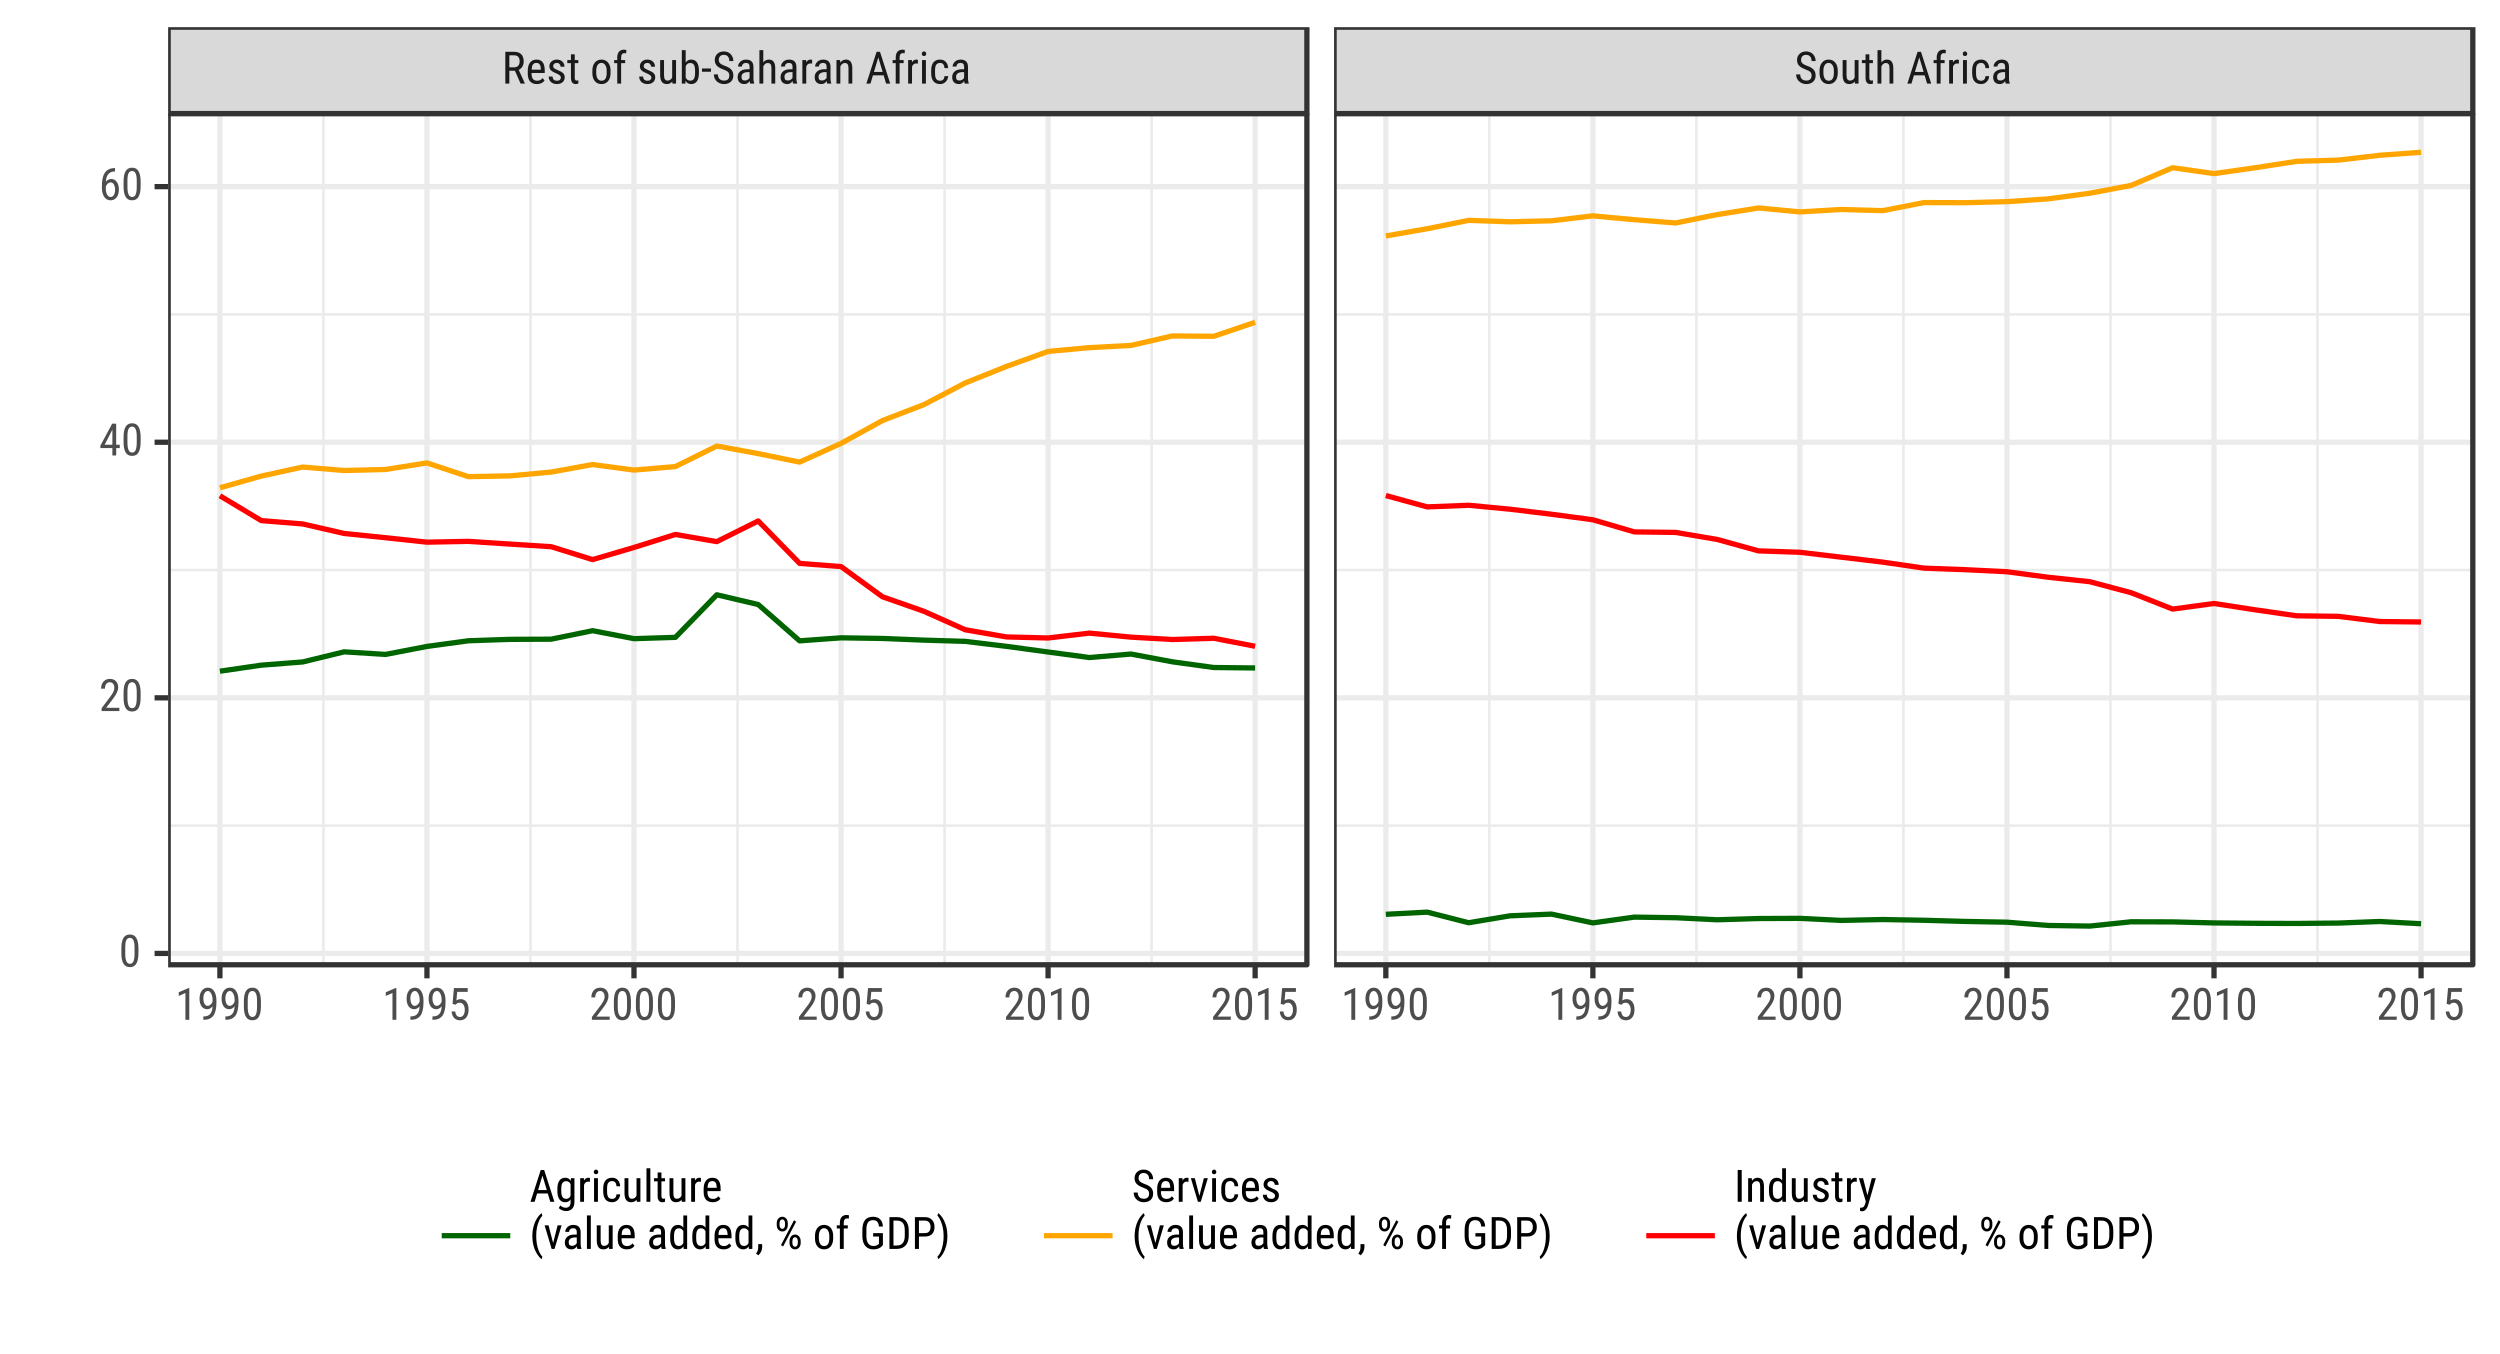 <?xml version="1.0" encoding="UTF-8"?>
<svg xmlns="http://www.w3.org/2000/svg" xmlns:xlink="http://www.w3.org/1999/xlink" width="504pt" height="273pt" viewBox="0 0 504 273" version="1.1">
<defs>
<g>
<symbol overflow="visible" id="glyph0-0">
<path style="stroke:none;" d="M 3.078 0 L 0.453 0 L 0.453 -6.406 L 3.078 -6.406 Z M 2.875 -0.375 L 2.875 -6.016 L 1.859 -3.203 Z M 0.656 -5.984 L 0.656 -0.406 L 1.641 -3.203 Z M 0.797 -0.234 L 2.703 -0.234 L 1.75 -2.891 Z M 1.75 -3.5 L 2.703 -6.156 L 0.797 -6.156 Z M 1.75 -3.5 "/>
</symbol>
<symbol overflow="visible" id="glyph0-1">
<path style="stroke:none;" d="M 2.625 -2.594 L 1.5 -2.594 L 1.5 0 L 0.688 0 L 0.688 -6.406 L 2.484 -6.406 C 3.109 -6.406 3.582 -6.238 3.906 -5.906 C 4.227 -5.582 4.391 -5.102 4.391 -4.469 C 4.391 -4.07 4.301 -3.727 4.125 -3.438 C 3.957 -3.145 3.711 -2.922 3.391 -2.766 L 4.625 -0.047 L 4.625 0 L 3.766 0 Z M 1.5 -3.281 L 2.469 -3.281 C 2.812 -3.281 3.082 -3.383 3.281 -3.594 C 3.477 -3.812 3.578 -4.102 3.578 -4.469 C 3.578 -5.289 3.207 -5.703 2.469 -5.703 L 1.5 -5.703 Z M 1.5 -3.281 "/>
</symbol>
<symbol overflow="visible" id="glyph0-2">
<path style="stroke:none;" d="M 2.281 0.094 C 1.688 0.094 1.227 -0.082 0.906 -0.438 C 0.594 -0.789 0.438 -1.312 0.438 -2 L 0.438 -2.578 C 0.438 -3.285 0.586 -3.836 0.891 -4.234 C 1.203 -4.641 1.633 -4.844 2.188 -4.844 C 2.75 -4.844 3.164 -4.664 3.438 -4.312 C 3.719 -3.957 3.859 -3.406 3.859 -2.656 L 3.859 -2.141 L 1.203 -2.141 L 1.203 -2.031 C 1.203 -1.52 1.297 -1.148 1.484 -0.922 C 1.68 -0.691 1.961 -0.578 2.328 -0.578 C 2.555 -0.578 2.754 -0.617 2.922 -0.703 C 3.098 -0.785 3.266 -0.922 3.422 -1.109 L 3.828 -0.625 C 3.484 -0.145 2.969 0.094 2.281 0.094 Z M 2.188 -4.172 C 1.863 -4.172 1.625 -4.062 1.469 -3.844 C 1.32 -3.625 1.238 -3.281 1.219 -2.812 L 3.078 -2.812 L 3.078 -2.922 C 3.055 -3.367 2.973 -3.688 2.828 -3.875 C 2.691 -4.07 2.477 -4.172 2.188 -4.172 Z M 2.188 -4.172 "/>
</symbol>
<symbol overflow="visible" id="glyph0-3">
<path style="stroke:none;" d="M 2.891 -1.219 C 2.891 -1.383 2.828 -1.523 2.703 -1.641 C 2.578 -1.766 2.332 -1.906 1.969 -2.062 C 1.551 -2.238 1.254 -2.391 1.078 -2.516 C 0.91 -2.641 0.785 -2.781 0.703 -2.938 C 0.617 -3.094 0.578 -3.281 0.578 -3.5 C 0.578 -3.883 0.719 -4.203 1 -4.453 C 1.281 -4.711 1.641 -4.844 2.078 -4.844 C 2.547 -4.844 2.922 -4.707 3.203 -4.438 C 3.484 -4.164 3.625 -3.82 3.625 -3.406 L 2.844 -3.406 C 2.844 -3.613 2.77 -3.789 2.625 -3.938 C 2.488 -4.094 2.305 -4.172 2.078 -4.172 C 1.848 -4.172 1.664 -4.109 1.531 -3.984 C 1.406 -3.867 1.344 -3.711 1.344 -3.516 C 1.344 -3.359 1.391 -3.234 1.484 -3.141 C 1.586 -3.047 1.82 -2.914 2.188 -2.75 C 2.758 -2.531 3.148 -2.312 3.359 -2.094 C 3.566 -1.875 3.672 -1.602 3.672 -1.281 C 3.672 -0.863 3.523 -0.531 3.234 -0.281 C 2.953 -0.031 2.57 0.094 2.094 0.094 C 1.602 0.094 1.203 -0.047 0.891 -0.328 C 0.586 -0.617 0.438 -0.984 0.438 -1.422 L 1.219 -1.422 C 1.227 -1.16 1.305 -0.953 1.453 -0.797 C 1.609 -0.648 1.82 -0.578 2.094 -0.578 C 2.352 -0.578 2.551 -0.633 2.688 -0.75 C 2.82 -0.863 2.891 -1.02 2.891 -1.219 Z M 2.891 -1.219 "/>
</symbol>
<symbol overflow="visible" id="glyph0-4">
<path style="stroke:none;" d="M 1.594 -5.906 L 1.594 -4.75 L 2.312 -4.75 L 2.312 -4.125 L 1.594 -4.125 L 1.594 -1.172 C 1.594 -0.984 1.625 -0.844 1.688 -0.75 C 1.75 -0.656 1.859 -0.609 2.016 -0.609 C 2.109 -0.609 2.211 -0.625 2.328 -0.656 L 2.312 0 C 2.133 0.062 1.953 0.094 1.766 0.094 C 1.461 0.094 1.227 -0.016 1.062 -0.234 C 0.906 -0.461 0.828 -0.773 0.828 -1.172 L 0.828 -4.125 L 0.094 -4.125 L 0.094 -4.75 L 0.828 -4.75 L 0.828 -5.906 Z M 1.594 -5.906 "/>
</symbol>
<symbol overflow="visible" id="glyph0-5">
<path style="stroke:none;" d=""/>
</symbol>
<symbol overflow="visible" id="glyph0-6">
<path style="stroke:none;" d="M 0.422 -2.594 C 0.422 -3.289 0.586 -3.836 0.922 -4.234 C 1.254 -4.641 1.695 -4.844 2.25 -4.844 C 2.801 -4.844 3.242 -4.645 3.578 -4.25 C 3.91 -3.863 4.082 -3.332 4.094 -2.656 L 4.094 -2.156 C 4.094 -1.457 3.926 -0.906 3.594 -0.5 C 3.258 -0.102 2.816 0.094 2.266 0.094 C 1.711 0.094 1.27 -0.098 0.938 -0.484 C 0.602 -0.879 0.43 -1.41 0.422 -2.078 Z M 1.203 -2.156 C 1.203 -1.664 1.297 -1.281 1.484 -1 C 1.672 -0.719 1.93 -0.578 2.266 -0.578 C 2.941 -0.578 3.289 -1.07 3.312 -2.062 L 3.312 -2.594 C 3.312 -3.082 3.211 -3.469 3.016 -3.75 C 2.828 -4.031 2.57 -4.172 2.25 -4.172 C 1.926 -4.172 1.672 -4.031 1.484 -3.75 C 1.297 -3.469 1.203 -3.086 1.203 -2.609 Z M 1.203 -2.156 "/>
</symbol>
<symbol overflow="visible" id="glyph0-7">
<path style="stroke:none;" d="M 0.922 0 L 0.922 -4.125 L 0.297 -4.125 L 0.297 -4.75 L 0.922 -4.75 L 0.922 -5.297 C 0.93 -5.785 1.051 -6.164 1.281 -6.438 C 1.52 -6.707 1.859 -6.844 2.297 -6.844 C 2.441 -6.844 2.598 -6.816 2.766 -6.766 L 2.719 -6.109 C 2.602 -6.129 2.484 -6.141 2.359 -6.141 C 1.922 -6.141 1.703 -5.828 1.703 -5.203 L 1.703 -4.75 L 2.516 -4.75 L 2.516 -4.125 L 1.703 -4.125 L 1.703 0 Z M 0.922 0 "/>
</symbol>
<symbol overflow="visible" id="glyph0-8">
<path style="stroke:none;" d="M 3 -0.422 C 2.75 -0.078 2.375 0.094 1.875 0.094 C 1.445 0.094 1.125 -0.051 0.906 -0.344 C 0.688 -0.645 0.57 -1.082 0.562 -1.656 L 0.562 -4.75 L 1.344 -4.75 L 1.344 -1.719 C 1.344 -0.977 1.566 -0.609 2.016 -0.609 C 2.484 -0.609 2.805 -0.816 2.984 -1.234 L 2.984 -4.75 L 3.766 -4.75 L 3.766 0 L 3.031 0 Z M 3 -0.422 "/>
</symbol>
<symbol overflow="visible" id="glyph0-9">
<path style="stroke:none;" d="M 4.031 -2.156 C 4.031 -1.406 3.895 -0.844 3.625 -0.469 C 3.352 -0.094 2.969 0.094 2.469 0.094 C 1.957 0.094 1.578 -0.125 1.328 -0.562 L 1.297 0 L 0.578 0 L 0.578 -6.75 L 1.359 -6.75 L 1.359 -4.234 C 1.609 -4.641 1.973 -4.844 2.453 -4.844 C 2.973 -4.844 3.363 -4.656 3.625 -4.281 C 3.883 -3.914 4.02 -3.363 4.031 -2.625 Z M 3.25 -2.594 C 3.25 -3.156 3.172 -3.555 3.016 -3.797 C 2.859 -4.035 2.602 -4.156 2.25 -4.156 C 1.852 -4.156 1.555 -3.938 1.359 -3.5 L 1.359 -1.234 C 1.547 -0.805 1.848 -0.594 2.266 -0.594 C 2.617 -0.594 2.867 -0.719 3.016 -0.969 C 3.172 -1.219 3.25 -1.598 3.25 -2.109 Z M 3.25 -2.594 "/>
</symbol>
<symbol overflow="visible" id="glyph0-10">
<path style="stroke:none;" d="M 2.016 -2.391 L 0.203 -2.391 L 0.203 -3.047 L 2.016 -3.047 Z M 2.016 -2.391 "/>
</symbol>
<symbol overflow="visible" id="glyph0-11">
<path style="stroke:none;" d="M 3.484 -1.625 C 3.484 -1.938 3.395 -2.176 3.219 -2.344 C 3.051 -2.52 2.738 -2.688 2.281 -2.844 C 1.832 -3.008 1.488 -3.18 1.25 -3.359 C 1.008 -3.535 0.832 -3.734 0.719 -3.953 C 0.602 -4.18 0.547 -4.441 0.547 -4.734 C 0.547 -5.242 0.711 -5.66 1.047 -5.984 C 1.391 -6.316 1.832 -6.484 2.375 -6.484 C 2.75 -6.484 3.082 -6.398 3.375 -6.234 C 3.664 -6.066 3.891 -5.832 4.047 -5.531 C 4.211 -5.227 4.297 -4.898 4.297 -4.547 L 3.484 -4.547 C 3.484 -4.941 3.383 -5.25 3.188 -5.469 C 3 -5.688 2.727 -5.797 2.375 -5.797 C 2.051 -5.797 1.801 -5.703 1.625 -5.516 C 1.445 -5.336 1.359 -5.082 1.359 -4.75 C 1.359 -4.477 1.453 -4.254 1.641 -4.078 C 1.836 -3.898 2.141 -3.738 2.547 -3.594 C 3.172 -3.383 3.617 -3.125 3.891 -2.812 C 4.16 -2.508 4.297 -2.113 4.297 -1.625 C 4.297 -1.102 4.125 -0.688 3.781 -0.375 C 3.445 -0.062 2.992 0.094 2.422 0.094 C 2.047 0.094 1.703 0.008 1.391 -0.156 C 1.078 -0.32 0.828 -0.551 0.641 -0.844 C 0.461 -1.133 0.375 -1.473 0.375 -1.859 L 1.188 -1.859 C 1.188 -1.461 1.297 -1.156 1.516 -0.938 C 1.734 -0.719 2.035 -0.609 2.422 -0.609 C 2.773 -0.609 3.039 -0.695 3.219 -0.875 C 3.395 -1.051 3.484 -1.301 3.484 -1.625 Z M 3.484 -1.625 "/>
</symbol>
<symbol overflow="visible" id="glyph0-12">
<path style="stroke:none;" d="M 3.031 0 C 2.977 -0.102 2.941 -0.273 2.922 -0.516 C 2.648 -0.109 2.301 0.094 1.875 0.094 C 1.438 0.094 1.098 -0.023 0.859 -0.266 C 0.617 -0.516 0.5 -0.859 0.5 -1.297 C 0.5 -1.773 0.66 -2.156 0.984 -2.438 C 1.316 -2.727 1.77 -2.879 2.344 -2.891 L 2.906 -2.891 L 2.906 -3.391 C 2.906 -3.672 2.844 -3.867 2.719 -3.984 C 2.594 -4.109 2.406 -4.172 2.156 -4.172 C 1.914 -4.172 1.723 -4.098 1.578 -3.953 C 1.43 -3.816 1.359 -3.645 1.359 -3.438 L 0.578 -3.438 C 0.578 -3.676 0.648 -3.906 0.797 -4.125 C 0.941 -4.352 1.133 -4.531 1.375 -4.656 C 1.613 -4.781 1.883 -4.844 2.188 -4.844 C 2.676 -4.844 3.047 -4.723 3.297 -4.484 C 3.547 -4.242 3.676 -3.891 3.688 -3.422 L 3.688 -1.031 C 3.688 -0.656 3.738 -0.336 3.844 -0.078 L 3.844 0 Z M 1.984 -0.625 C 2.18 -0.625 2.363 -0.676 2.531 -0.781 C 2.707 -0.883 2.832 -1.016 2.906 -1.172 L 2.906 -2.312 L 2.469 -2.312 C 2.102 -2.301 1.812 -2.211 1.594 -2.047 C 1.383 -1.891 1.281 -1.672 1.281 -1.391 C 1.281 -1.117 1.332 -0.922 1.438 -0.797 C 1.551 -0.68 1.734 -0.625 1.984 -0.625 Z M 1.984 -0.625 "/>
</symbol>
<symbol overflow="visible" id="glyph0-13">
<path style="stroke:none;" d="M 1.359 -4.266 C 1.648 -4.648 2.023 -4.844 2.484 -4.844 C 3.328 -4.844 3.754 -4.281 3.766 -3.156 L 3.766 0 L 3 0 L 3 -3.125 C 3 -3.5 2.938 -3.766 2.812 -3.922 C 2.688 -4.078 2.5 -4.156 2.25 -4.156 C 2.051 -4.156 1.875 -4.086 1.719 -3.953 C 1.57 -3.828 1.453 -3.66 1.359 -3.453 L 1.359 0 L 0.578 0 L 0.578 -6.75 L 1.359 -6.75 Z M 1.359 -4.266 "/>
</symbol>
<symbol overflow="visible" id="glyph0-14">
<path style="stroke:none;" d="M 2.547 -4.031 C 2.43 -4.051 2.312 -4.062 2.188 -4.062 C 1.789 -4.062 1.516 -3.844 1.359 -3.406 L 1.359 0 L 0.578 0 L 0.578 -4.75 L 1.344 -4.75 L 1.344 -4.266 C 1.551 -4.648 1.848 -4.844 2.234 -4.844 C 2.359 -4.844 2.461 -4.82 2.547 -4.781 Z M 2.547 -4.031 "/>
</symbol>
<symbol overflow="visible" id="glyph0-15">
<path style="stroke:none;" d="M 1.312 -4.75 L 1.344 -4.234 C 1.633 -4.641 2.016 -4.844 2.484 -4.844 C 3.328 -4.844 3.754 -4.281 3.766 -3.156 L 3.766 0 L 3 0 L 3 -3.125 C 3 -3.5 2.938 -3.766 2.812 -3.922 C 2.688 -4.078 2.5 -4.156 2.25 -4.156 C 2.051 -4.156 1.875 -4.086 1.719 -3.953 C 1.57 -3.828 1.453 -3.66 1.359 -3.453 L 1.359 0 L 0.578 0 L 0.578 -4.75 Z M 1.312 -4.75 "/>
</symbol>
<symbol overflow="visible" id="glyph0-16">
<path style="stroke:none;" d="M 3.672 -1.672 L 1.516 -1.672 L 1.016 0 L 0.188 0 L 2.25 -6.406 L 2.938 -6.406 L 5 0 L 4.172 0 Z M 1.719 -2.359 L 3.469 -2.359 L 2.594 -5.281 Z M 1.719 -2.359 "/>
</symbol>
<symbol overflow="visible" id="glyph0-17">
<path style="stroke:none;" d="M 1.422 0 L 0.641 0 L 0.641 -4.75 L 1.422 -4.75 Z M 1.484 -6.016 C 1.484 -5.879 1.445 -5.77 1.375 -5.688 C 1.301 -5.602 1.188 -5.562 1.031 -5.562 C 0.883 -5.562 0.773 -5.602 0.703 -5.688 C 0.629 -5.77 0.594 -5.879 0.594 -6.016 C 0.594 -6.148 0.629 -6.258 0.703 -6.344 C 0.773 -6.438 0.883 -6.484 1.031 -6.484 C 1.176 -6.484 1.285 -6.438 1.359 -6.344 C 1.441 -6.25 1.484 -6.141 1.484 -6.016 Z M 1.484 -6.016 "/>
</symbol>
<symbol overflow="visible" id="glyph0-18">
<path style="stroke:none;" d="M 2.234 -0.578 C 2.492 -0.578 2.695 -0.656 2.844 -0.812 C 3 -0.977 3.086 -1.207 3.109 -1.5 L 3.844 -1.5 C 3.82 -1.039 3.656 -0.66 3.344 -0.359 C 3.039 -0.055 2.672 0.094 2.234 0.094 C 1.641 0.094 1.188 -0.094 0.875 -0.469 C 0.57 -0.844 0.422 -1.395 0.422 -2.125 L 0.422 -2.641 C 0.422 -3.359 0.57 -3.906 0.875 -4.281 C 1.188 -4.656 1.641 -4.844 2.234 -4.844 C 2.711 -4.844 3.094 -4.688 3.375 -4.375 C 3.664 -4.07 3.82 -3.656 3.844 -3.125 L 3.109 -3.125 C 3.086 -3.469 3 -3.727 2.844 -3.906 C 2.695 -4.082 2.492 -4.172 2.234 -4.172 C 1.879 -4.172 1.617 -4.055 1.453 -3.828 C 1.285 -3.609 1.203 -3.238 1.203 -2.719 L 1.203 -2.109 C 1.203 -1.547 1.285 -1.148 1.453 -0.922 C 1.617 -0.691 1.879 -0.578 2.234 -0.578 Z M 2.234 -0.578 "/>
</symbol>
<symbol overflow="visible" id="glyph0-19">
<path style="stroke:none;" d="M 2.828 0 L 2.047 0 L 2.047 -5.422 L 0.703 -4.812 L 0.703 -5.562 L 2.703 -6.422 L 2.828 -6.422 Z M 2.828 0 "/>
</symbol>
<symbol overflow="visible" id="glyph0-20">
<path style="stroke:none;" d="M 3.078 -2.734 C 2.766 -2.336 2.398 -2.141 1.984 -2.141 C 1.516 -2.141 1.141 -2.332 0.859 -2.719 C 0.586 -3.113 0.453 -3.629 0.453 -4.266 C 0.453 -4.941 0.602 -5.477 0.906 -5.875 C 1.207 -6.281 1.617 -6.484 2.141 -6.484 C 2.672 -6.484 3.086 -6.25 3.391 -5.781 C 3.703 -5.312 3.859 -4.664 3.859 -3.844 L 3.859 -3.609 C 3.859 -2.898 3.801 -2.32 3.688 -1.875 C 3.582 -1.438 3.426 -1.082 3.219 -0.812 C 3.008 -0.539 2.742 -0.336 2.422 -0.203 C 2.098 -0.066 1.695 0 1.219 0 L 1.219 -0.688 L 1.359 -0.688 C 1.91 -0.695 2.328 -0.863 2.609 -1.188 C 2.891 -1.508 3.047 -2.023 3.078 -2.734 Z M 2.109 -2.812 C 2.297 -2.812 2.477 -2.891 2.656 -3.047 C 2.844 -3.203 2.984 -3.41 3.078 -3.672 L 3.078 -4.016 C 3.078 -4.535 2.984 -4.961 2.797 -5.297 C 2.617 -5.641 2.398 -5.812 2.141 -5.812 C 1.859 -5.812 1.633 -5.672 1.469 -5.391 C 1.301 -5.117 1.219 -4.758 1.219 -4.312 C 1.219 -3.875 1.297 -3.516 1.453 -3.234 C 1.617 -2.953 1.836 -2.812 2.109 -2.812 Z M 2.109 -2.812 "/>
</symbol>
<symbol overflow="visible" id="glyph0-21">
<path style="stroke:none;" d="M 3.938 -2.734 C 3.938 -1.785 3.797 -1.078 3.516 -0.609 C 3.242 -0.141 2.812 0.094 2.219 0.094 C 1.645 0.094 1.219 -0.129 0.938 -0.578 C 0.656 -1.023 0.508 -1.703 0.5 -2.609 L 0.5 -3.703 C 0.5 -4.641 0.641 -5.336 0.922 -5.797 C 1.203 -6.254 1.633 -6.484 2.219 -6.484 C 2.789 -6.484 3.211 -6.266 3.484 -5.828 C 3.766 -5.391 3.914 -4.727 3.938 -3.844 Z M 3.156 -3.844 C 3.156 -4.52 3.078 -5.016 2.922 -5.328 C 2.773 -5.648 2.539 -5.812 2.219 -5.812 C 1.895 -5.812 1.656 -5.656 1.5 -5.344 C 1.352 -5.031 1.281 -4.555 1.281 -3.922 L 1.281 -2.609 C 1.281 -1.93 1.359 -1.422 1.516 -1.078 C 1.672 -0.742 1.906 -0.578 2.219 -0.578 C 2.539 -0.578 2.773 -0.734 2.922 -1.047 C 3.066 -1.367 3.145 -1.859 3.156 -2.516 Z M 3.156 -3.844 "/>
</symbol>
<symbol overflow="visible" id="glyph0-22">
<path style="stroke:none;" d="M 0.828 -3.203 L 1.109 -6.406 L 3.891 -6.406 L 3.891 -5.641 L 1.766 -5.641 L 1.609 -3.906 C 1.879 -4.082 2.164 -4.172 2.469 -4.172 C 2.969 -4.172 3.359 -3.977 3.641 -3.594 C 3.922 -3.207 4.062 -2.691 4.062 -2.047 C 4.062 -1.379 3.906 -0.852 3.594 -0.469 C 3.289 -0.094 2.867 0.094 2.328 0.094 C 1.848 0.094 1.457 -0.062 1.156 -0.375 C 0.852 -0.695 0.68 -1.133 0.641 -1.688 L 1.359 -1.688 C 1.41 -1.32 1.516 -1.047 1.672 -0.859 C 1.836 -0.672 2.055 -0.578 2.328 -0.578 C 2.629 -0.578 2.863 -0.707 3.031 -0.969 C 3.207 -1.227 3.297 -1.582 3.297 -2.031 C 3.297 -2.445 3.203 -2.785 3.016 -3.047 C 2.836 -3.316 2.594 -3.453 2.281 -3.453 C 2.02 -3.453 1.812 -3.383 1.656 -3.25 L 1.453 -3.047 Z M 0.828 -3.203 "/>
</symbol>
<symbol overflow="visible" id="glyph0-23">
<path style="stroke:none;" d="M 4.094 0 L 0.516 0 L 0.516 -0.578 L 2.344 -3 C 2.613 -3.375 2.801 -3.68 2.906 -3.922 C 3.02 -4.16 3.078 -4.41 3.078 -4.672 C 3.078 -5.016 2.992 -5.289 2.828 -5.5 C 2.672 -5.707 2.461 -5.812 2.203 -5.812 C 1.879 -5.812 1.629 -5.695 1.453 -5.469 C 1.273 -5.25 1.188 -4.93 1.188 -4.516 L 0.406 -4.516 C 0.406 -5.098 0.566 -5.57 0.891 -5.938 C 1.211 -6.301 1.648 -6.484 2.203 -6.484 C 2.711 -6.484 3.113 -6.328 3.406 -6.016 C 3.707 -5.703 3.859 -5.285 3.859 -4.766 C 3.859 -4.141 3.523 -3.395 2.859 -2.531 L 1.438 -0.656 L 4.094 -0.656 Z M 4.094 0 "/>
</symbol>
<symbol overflow="visible" id="glyph0-24">
<path style="stroke:none;" d="M 3.453 -2.156 L 4.172 -2.156 L 4.172 -1.484 L 3.453 -1.484 L 3.453 0 L 2.688 0 L 2.688 -1.484 L 0.266 -1.484 L 0.266 -1.969 L 2.641 -6.406 L 3.453 -6.406 Z M 1.125 -2.156 L 2.688 -2.156 L 2.688 -5.188 Z M 1.125 -2.156 "/>
</symbol>
<symbol overflow="visible" id="glyph0-25">
<path style="stroke:none;" d="M 3.219 -6.406 L 3.219 -5.719 L 3.094 -5.719 C 2.57 -5.707 2.164 -5.531 1.875 -5.188 C 1.582 -4.852 1.414 -4.344 1.375 -3.656 C 1.656 -4.02 2.02 -4.203 2.469 -4.203 C 2.938 -4.203 3.305 -4.004 3.578 -3.609 C 3.859 -3.223 4 -2.719 4 -2.094 C 4 -1.414 3.844 -0.879 3.531 -0.484 C 3.227 -0.098 2.82 0.094 2.312 0.094 C 1.789 0.094 1.367 -0.133 1.047 -0.594 C 0.734 -1.062 0.578 -1.676 0.578 -2.438 L 0.578 -2.75 C 0.578 -3.625 0.672 -4.32 0.859 -4.844 C 1.055 -5.363 1.336 -5.75 1.703 -6 C 2.078 -6.258 2.539 -6.395 3.094 -6.406 Z M 2.328 -3.516 C 2.117 -3.516 1.926 -3.43 1.75 -3.266 C 1.57 -3.109 1.441 -2.906 1.359 -2.656 L 1.359 -2.344 C 1.359 -1.82 1.445 -1.395 1.625 -1.062 C 1.812 -0.738 2.039 -0.578 2.312 -0.578 C 2.602 -0.578 2.828 -0.711 2.984 -0.984 C 3.148 -1.254 3.234 -1.609 3.234 -2.047 C 3.234 -2.484 3.148 -2.836 2.984 -3.109 C 2.828 -3.379 2.609 -3.516 2.328 -3.516 Z M 2.328 -3.516 "/>
</symbol>
<symbol overflow="visible" id="glyph0-26">
<path style="stroke:none;" d="M 0.422 -2.594 C 0.422 -3.332 0.555 -3.891 0.828 -4.266 C 1.098 -4.648 1.492 -4.844 2.016 -4.844 C 2.492 -4.844 2.859 -4.633 3.109 -4.219 L 3.156 -4.75 L 3.859 -4.75 L 3.859 0.047 C 3.859 0.629 3.707 1.078 3.406 1.391 C 3.102 1.711 2.68 1.875 2.141 1.875 C 1.91 1.875 1.648 1.816 1.359 1.703 C 1.066 1.586 0.848 1.441 0.703 1.266 L 1.016 0.734 C 1.336 1.047 1.691 1.203 2.078 1.203 C 2.723 1.203 3.055 0.852 3.078 0.156 L 3.078 -0.469 C 2.828 -0.094 2.473 0.094 2.016 0.094 C 1.516 0.094 1.125 -0.094 0.844 -0.469 C 0.57 -0.844 0.43 -1.375 0.422 -2.062 Z M 1.203 -2.156 C 1.203 -1.613 1.281 -1.219 1.438 -0.969 C 1.594 -0.719 1.848 -0.594 2.203 -0.594 C 2.598 -0.594 2.891 -0.789 3.078 -1.188 L 3.078 -3.562 C 2.879 -3.957 2.594 -4.156 2.219 -4.156 C 1.863 -4.156 1.602 -4.031 1.438 -3.781 C 1.281 -3.531 1.203 -3.145 1.203 -2.625 Z M 1.203 -2.156 "/>
</symbol>
<symbol overflow="visible" id="glyph0-27">
<path style="stroke:none;" d="M 1.422 0 L 0.641 0 L 0.641 -6.75 L 1.422 -6.75 Z M 1.422 0 "/>
</symbol>
<symbol overflow="visible" id="glyph0-28">
<path style="stroke:none;" d="M 0.562 -2.594 C 0.562 -3.363 0.664 -4.086 0.875 -4.766 C 1.082 -5.441 1.379 -6.035 1.766 -6.547 C 1.992 -6.848 2.219 -7.07 2.438 -7.219 L 2.578 -6.688 C 2.234 -6.344 1.945 -5.832 1.719 -5.156 C 1.488 -4.477 1.363 -3.727 1.344 -2.906 L 1.344 -2.547 C 1.344 -1.516 1.488 -0.602 1.781 0.188 C 2 0.781 2.266 1.238 2.578 1.562 L 2.438 2.062 C 2.164 1.883 1.891 1.586 1.609 1.172 C 0.91 0.117 0.562 -1.133 0.562 -2.594 Z M 0.562 -2.594 "/>
</symbol>
<symbol overflow="visible" id="glyph0-29">
<path style="stroke:none;" d="M 1.922 -1.188 L 2.828 -4.75 L 3.625 -4.75 L 2.203 0 L 1.625 0 L 0.203 -4.75 L 1 -4.75 Z M 1.922 -1.188 "/>
</symbol>
<symbol overflow="visible" id="glyph0-30">
<path style="stroke:none;" d="M 0.422 -2.594 C 0.422 -3.32 0.555 -3.879 0.828 -4.266 C 1.098 -4.648 1.492 -4.844 2.016 -4.844 C 2.461 -4.844 2.816 -4.66 3.078 -4.297 L 3.078 -6.75 L 3.844 -6.75 L 3.844 0 L 3.141 0 L 3.094 -0.516 C 2.844 -0.109 2.477 0.094 2 0.094 C 1.508 0.094 1.125 -0.098 0.844 -0.484 C 0.562 -0.867 0.422 -1.41 0.422 -2.109 Z M 1.203 -2.156 C 1.203 -1.613 1.281 -1.219 1.438 -0.969 C 1.594 -0.719 1.848 -0.594 2.203 -0.594 C 2.586 -0.594 2.879 -0.789 3.078 -1.188 L 3.078 -3.578 C 2.867 -3.961 2.578 -4.156 2.203 -4.156 C 1.848 -4.156 1.594 -4.031 1.438 -3.781 C 1.281 -3.531 1.203 -3.145 1.203 -2.625 Z M 1.203 -2.156 "/>
</symbol>
<symbol overflow="visible" id="glyph0-31">
<path style="stroke:none;" d="M 0.594 1.281 L 0.125 0.953 C 0.406 0.566 0.551 0.172 0.562 -0.234 L 0.562 -0.969 L 1.359 -0.969 L 1.359 -0.328 C 1.359 -0.023 1.285 0.27 1.141 0.562 C 0.992 0.852 0.812 1.094 0.594 1.281 Z M 0.594 1.281 "/>
</symbol>
<symbol overflow="visible" id="glyph0-32">
<path style="stroke:none;" d="M 0.469 -5.172 C 0.469 -5.547 0.57 -5.859 0.781 -6.109 C 0.988 -6.359 1.258 -6.484 1.594 -6.484 C 1.914 -6.484 2.18 -6.359 2.391 -6.109 C 2.598 -5.867 2.703 -5.551 2.703 -5.156 L 2.703 -4.828 C 2.703 -4.441 2.598 -4.125 2.391 -3.875 C 2.191 -3.633 1.926 -3.516 1.594 -3.516 C 1.27 -3.516 1 -3.633 0.781 -3.875 C 0.57 -4.125 0.469 -4.453 0.469 -4.859 Z M 1.031 -4.828 C 1.031 -4.598 1.082 -4.41 1.188 -4.266 C 1.289 -4.117 1.426 -4.047 1.594 -4.047 C 1.758 -4.047 1.891 -4.113 1.984 -4.25 C 2.086 -4.395 2.141 -4.594 2.141 -4.844 L 2.141 -5.172 C 2.141 -5.41 2.086 -5.598 1.984 -5.734 C 1.879 -5.879 1.75 -5.953 1.594 -5.953 C 1.426 -5.953 1.289 -5.879 1.188 -5.734 C 1.082 -5.586 1.031 -5.395 1.031 -5.156 Z M 3.047 -1.562 C 3.047 -1.945 3.148 -2.266 3.359 -2.516 C 3.566 -2.766 3.832 -2.891 4.156 -2.891 C 4.488 -2.891 4.758 -2.766 4.969 -2.516 C 5.188 -2.273 5.297 -1.945 5.297 -1.531 L 5.297 -1.219 C 5.297 -0.832 5.188 -0.516 4.969 -0.266 C 4.758 -0.023 4.492 0.094 4.172 0.094 C 3.848 0.094 3.578 -0.023 3.359 -0.266 C 3.148 -0.516 3.047 -0.844 3.047 -1.25 Z M 3.625 -1.219 C 3.625 -0.988 3.672 -0.801 3.766 -0.656 C 3.867 -0.508 4.004 -0.438 4.172 -0.438 C 4.336 -0.438 4.469 -0.508 4.562 -0.656 C 4.664 -0.801 4.719 -0.992 4.719 -1.234 L 4.719 -1.562 C 4.719 -1.801 4.664 -1.992 4.562 -2.141 C 4.469 -2.285 4.336 -2.359 4.172 -2.359 C 4.004 -2.359 3.867 -2.285 3.766 -2.141 C 3.672 -1.992 3.625 -1.801 3.625 -1.562 Z M 1.75 -0.484 L 1.328 -0.781 L 3.953 -5.781 L 4.375 -5.484 Z M 1.75 -0.484 "/>
</symbol>
<symbol overflow="visible" id="glyph0-33">
<path style="stroke:none;" d="M 4.688 -0.797 L 4.547 -0.625 C 4.148 -0.145 3.562 0.094 2.781 0.094 C 2.082 0.094 1.535 -0.133 1.141 -0.594 C 0.754 -1.051 0.555 -1.703 0.547 -2.547 L 0.547 -3.797 C 0.547 -4.691 0.723 -5.363 1.078 -5.812 C 1.441 -6.258 1.977 -6.484 2.688 -6.484 C 3.301 -6.484 3.781 -6.312 4.125 -5.969 C 4.469 -5.633 4.656 -5.148 4.688 -4.516 L 3.891 -4.516 C 3.859 -4.922 3.75 -5.234 3.562 -5.453 C 3.375 -5.68 3.086 -5.797 2.703 -5.797 C 2.242 -5.797 1.906 -5.645 1.688 -5.344 C 1.469 -5.039 1.359 -4.562 1.359 -3.906 L 1.359 -2.594 C 1.359 -1.945 1.477 -1.453 1.719 -1.109 C 1.969 -0.766 2.32 -0.594 2.781 -0.594 C 3.219 -0.594 3.547 -0.703 3.766 -0.922 L 3.891 -1.031 L 3.891 -2.5 L 2.719 -2.5 L 2.719 -3.188 L 4.688 -3.188 Z M 4.688 -0.797 "/>
</symbol>
<symbol overflow="visible" id="glyph0-34">
<path style="stroke:none;" d="M 0.688 0 L 0.688 -6.406 L 2.219 -6.406 C 2.957 -6.406 3.535 -6.172 3.953 -5.703 C 4.367 -5.234 4.578 -4.578 4.578 -3.734 L 4.578 -2.656 C 4.578 -1.812 4.363 -1.156 3.938 -0.688 C 3.52 -0.227 2.914 0 2.125 0 Z M 1.5 -5.703 L 1.5 -0.688 L 2.141 -0.688 C 2.703 -0.688 3.113 -0.848 3.375 -1.172 C 3.633 -1.492 3.77 -1.973 3.781 -2.609 L 3.781 -3.75 C 3.781 -4.426 3.648 -4.922 3.391 -5.234 C 3.129 -5.547 2.738 -5.703 2.219 -5.703 Z M 1.5 -5.703 "/>
</symbol>
<symbol overflow="visible" id="glyph0-35">
<path style="stroke:none;" d="M 1.5 -2.5 L 1.5 0 L 0.688 0 L 0.688 -6.406 L 2.734 -6.406 C 3.328 -6.406 3.789 -6.223 4.125 -5.859 C 4.469 -5.504 4.641 -5.031 4.641 -4.438 C 4.641 -3.82 4.477 -3.348 4.156 -3.016 C 3.832 -2.68 3.375 -2.508 2.781 -2.5 Z M 1.5 -3.188 L 2.734 -3.188 C 3.086 -3.188 3.359 -3.297 3.547 -3.516 C 3.742 -3.734 3.844 -4.039 3.844 -4.438 C 3.844 -4.82 3.742 -5.129 3.547 -5.359 C 3.348 -5.586 3.078 -5.703 2.734 -5.703 L 1.5 -5.703 Z M 1.5 -3.188 "/>
</symbol>
<symbol overflow="visible" id="glyph0-36">
<path style="stroke:none;" d="M 2.25 -2.547 C 2.25 -1.242 1.957 -0.086 1.375 0.922 C 1.062 1.453 0.734 1.832 0.391 2.062 L 0.234 1.562 C 0.609 1.207 0.906 0.672 1.125 -0.047 C 1.352 -0.773 1.473 -1.578 1.484 -2.453 L 1.484 -2.609 C 1.484 -3.723 1.297 -4.719 0.922 -5.594 C 0.723 -6.07 0.492 -6.445 0.234 -6.719 L 0.391 -7.219 C 0.711 -7 1.023 -6.645 1.328 -6.156 C 1.941 -5.133 2.25 -3.93 2.25 -2.547 Z M 2.25 -2.547 "/>
</symbol>
<symbol overflow="visible" id="glyph0-37">
<path style="stroke:none;" d="M 1.531 0 L 0.719 0 L 0.719 -6.406 L 1.531 -6.406 Z M 1.531 0 "/>
</symbol>
<symbol overflow="visible" id="glyph0-38">
<path style="stroke:none;" d="M 1.875 -1.297 L 2.75 -4.75 L 3.578 -4.75 L 2.016 0.672 C 1.898 1.078 1.734 1.383 1.516 1.594 C 1.305 1.812 1.066 1.922 0.797 1.922 C 0.691 1.922 0.555 1.895 0.391 1.844 L 0.391 1.188 L 0.562 1.203 C 0.781 1.203 0.953 1.148 1.078 1.047 C 1.211 0.941 1.316 0.758 1.391 0.5 L 1.547 -0.047 L 0.156 -4.75 L 1 -4.75 Z M 1.875 -1.297 "/>
</symbol>
</g>
<clipPath id="clip1">
  <path d="M 33.898 22.898 L 264 22.898 L 264 195 L 33.898 195 Z M 33.898 22.898 "/>
</clipPath>
<clipPath id="clip2">
  <path d="M 33.898 166 L 264 166 L 264 167 L 33.898 167 Z M 33.898 166 "/>
</clipPath>
<clipPath id="clip3">
  <path d="M 33.898 114 L 264 114 L 264 116 L 33.898 116 Z M 33.898 114 "/>
</clipPath>
<clipPath id="clip4">
  <path d="M 33.898 63 L 264 63 L 264 64 L 33.898 64 Z M 33.898 63 "/>
</clipPath>
<clipPath id="clip5">
  <path d="M 64 22.898 L 66 22.898 L 66 195 L 64 195 Z M 64 22.898 "/>
</clipPath>
<clipPath id="clip6">
  <path d="M 106 22.898 L 108 22.898 L 108 195 L 106 195 Z M 106 22.898 "/>
</clipPath>
<clipPath id="clip7">
  <path d="M 148 22.898 L 149 22.898 L 149 195 L 148 195 Z M 148 22.898 "/>
</clipPath>
<clipPath id="clip8">
  <path d="M 190 22.898 L 191 22.898 L 191 195 L 190 195 Z M 190 22.898 "/>
</clipPath>
<clipPath id="clip9">
  <path d="M 231 22.898 L 233 22.898 L 233 195 L 231 195 Z M 231 22.898 "/>
</clipPath>
<clipPath id="clip10">
  <path d="M 33.898 191 L 264.469 191 L 264.469 193 L 33.898 193 Z M 33.898 191 "/>
</clipPath>
<clipPath id="clip11">
  <path d="M 33.898 140 L 264.469 140 L 264.469 142 L 33.898 142 Z M 33.898 140 "/>
</clipPath>
<clipPath id="clip12">
  <path d="M 33.898 88 L 264.469 88 L 264.469 90 L 33.898 90 Z M 33.898 88 "/>
</clipPath>
<clipPath id="clip13">
  <path d="M 33.898 37 L 264.469 37 L 264.469 39 L 33.898 39 Z M 33.898 37 "/>
</clipPath>
<clipPath id="clip14">
  <path d="M 43 22.898 L 45 22.898 L 45 195.5 L 43 195.5 Z M 43 22.898 "/>
</clipPath>
<clipPath id="clip15">
  <path d="M 85 22.898 L 87 22.898 L 87 195.5 L 85 195.5 Z M 85 22.898 "/>
</clipPath>
<clipPath id="clip16">
  <path d="M 127 22.898 L 129 22.898 L 129 195.5 L 127 195.5 Z M 127 22.898 "/>
</clipPath>
<clipPath id="clip17">
  <path d="M 169 22.898 L 171 22.898 L 171 195.5 L 169 195.5 Z M 169 22.898 "/>
</clipPath>
<clipPath id="clip18">
  <path d="M 210 22.898 L 212 22.898 L 212 195.5 L 210 195.5 Z M 210 22.898 "/>
</clipPath>
<clipPath id="clip19">
  <path d="M 252 22.898 L 254 22.898 L 254 195.5 L 252 195.5 Z M 252 22.898 "/>
</clipPath>
<clipPath id="clip20">
  <path d="M 33.898 22.898 L 264.469 22.898 L 264.469 195.5 L 33.898 195.5 Z M 33.898 22.898 "/>
</clipPath>
<clipPath id="clip21">
  <path d="M 268.949 22.898 L 499 22.898 L 499 195 L 268.949 195 Z M 268.949 22.898 "/>
</clipPath>
<clipPath id="clip22">
  <path d="M 268.949 166 L 499 166 L 499 167 L 268.949 167 Z M 268.949 166 "/>
</clipPath>
<clipPath id="clip23">
  <path d="M 268.949 114 L 499 114 L 499 116 L 268.949 116 Z M 268.949 114 "/>
</clipPath>
<clipPath id="clip24">
  <path d="M 268.949 63 L 499 63 L 499 64 L 268.949 64 Z M 268.949 63 "/>
</clipPath>
<clipPath id="clip25">
  <path d="M 299 22.898 L 301 22.898 L 301 195 L 299 195 Z M 299 22.898 "/>
</clipPath>
<clipPath id="clip26">
  <path d="M 341 22.898 L 343 22.898 L 343 195 L 341 195 Z M 341 22.898 "/>
</clipPath>
<clipPath id="clip27">
  <path d="M 383 22.898 L 384 22.898 L 384 195 L 383 195 Z M 383 22.898 "/>
</clipPath>
<clipPath id="clip28">
  <path d="M 425 22.898 L 426 22.898 L 426 195 L 425 195 Z M 425 22.898 "/>
</clipPath>
<clipPath id="clip29">
  <path d="M 466 22.898 L 468 22.898 L 468 195 L 466 195 Z M 466 22.898 "/>
</clipPath>
<clipPath id="clip30">
  <path d="M 268.949 191 L 499.52 191 L 499.52 193 L 268.949 193 Z M 268.949 191 "/>
</clipPath>
<clipPath id="clip31">
  <path d="M 268.949 140 L 499.52 140 L 499.52 142 L 268.949 142 Z M 268.949 140 "/>
</clipPath>
<clipPath id="clip32">
  <path d="M 268.949 88 L 499.52 88 L 499.52 90 L 268.949 90 Z M 268.949 88 "/>
</clipPath>
<clipPath id="clip33">
  <path d="M 268.949 37 L 499.52 37 L 499.52 39 L 268.949 39 Z M 268.949 37 "/>
</clipPath>
<clipPath id="clip34">
  <path d="M 278 22.898 L 280 22.898 L 280 195.5 L 278 195.5 Z M 278 22.898 "/>
</clipPath>
<clipPath id="clip35">
  <path d="M 320 22.898 L 322 22.898 L 322 195.5 L 320 195.5 Z M 320 22.898 "/>
</clipPath>
<clipPath id="clip36">
  <path d="M 362 22.898 L 364 22.898 L 364 195.5 L 362 195.5 Z M 362 22.898 "/>
</clipPath>
<clipPath id="clip37">
  <path d="M 404 22.898 L 406 22.898 L 406 195.5 L 404 195.5 Z M 404 22.898 "/>
</clipPath>
<clipPath id="clip38">
  <path d="M 445 22.898 L 447 22.898 L 447 195.5 L 445 195.5 Z M 445 22.898 "/>
</clipPath>
<clipPath id="clip39">
  <path d="M 487 22.898 L 489 22.898 L 489 195.5 L 487 195.5 Z M 487 22.898 "/>
</clipPath>
<clipPath id="clip40">
  <path d="M 268.949 22.898 L 499.52 22.898 L 499.52 195.5 L 268.949 195.5 Z M 268.949 22.898 "/>
</clipPath>
<clipPath id="clip41">
  <path d="M 33.898 5.48 L 264 5.48 L 264 23 L 33.898 23 Z M 33.898 5.48 "/>
</clipPath>
<clipPath id="clip42">
  <path d="M 33.898 5.48 L 264.469 5.48 L 264.469 23.902 L 33.898 23.902 Z M 33.898 5.48 "/>
</clipPath>
<clipPath id="clip43">
  <path d="M 268.949 5.48 L 499 5.48 L 499 23 L 268.949 23 Z M 268.949 5.48 "/>
</clipPath>
<clipPath id="clip44">
  <path d="M 268.949 5.48 L 499.52 5.48 L 499.52 23.902 L 268.949 23.902 Z M 268.949 5.48 "/>
</clipPath>
</defs>
<g id="surface883">
<rect x="0" y="0" width="504" height="273" style="fill:rgb(100%,100%,100%);fill-opacity:1;stroke:none;"/>
<rect x="0" y="0" width="504" height="273" style="fill:rgb(100%,100%,100%);fill-opacity:1;stroke:none;"/>
<path style="fill:none;stroke-width:1.067;stroke-linecap:round;stroke-linejoin:round;stroke:rgb(100%,100%,100%);stroke-opacity:1;stroke-miterlimit:10;" d="M 0 273 L 504 273 L 504 0 L 0 0 Z M 0 273 "/>
<g clip-path="url(#clip1)" clip-rule="nonzero">
<path style=" stroke:none;fill-rule:nonzero;fill:rgb(100%,100%,100%);fill-opacity:1;" d="M 33.898 194.5 L 263.469 194.5 L 263.469 22.898 L 33.898 22.898 Z M 33.898 194.5 "/>
</g>
<g clip-path="url(#clip2)" clip-rule="nonzero">
<path style="fill:none;stroke-width:0.533;stroke-linecap:butt;stroke-linejoin:round;stroke:rgb(92.157%,92.157%,92.157%);stroke-opacity:1;stroke-miterlimit:10;" d="M 33.898 166.449 L 263.469 166.449 "/>
</g>
<g clip-path="url(#clip3)" clip-rule="nonzero">
<path style="fill:none;stroke-width:0.533;stroke-linecap:butt;stroke-linejoin:round;stroke:rgb(92.157%,92.157%,92.157%);stroke-opacity:1;stroke-miterlimit:10;" d="M 33.898 114.918 L 263.469 114.918 "/>
</g>
<g clip-path="url(#clip4)" clip-rule="nonzero">
<path style="fill:none;stroke-width:0.533;stroke-linecap:butt;stroke-linejoin:round;stroke:rgb(92.157%,92.157%,92.157%);stroke-opacity:1;stroke-miterlimit:10;" d="M 33.898 63.387 L 263.469 63.387 "/>
</g>
<g clip-path="url(#clip5)" clip-rule="nonzero">
<path style="fill:none;stroke-width:0.533;stroke-linecap:butt;stroke-linejoin:round;stroke:rgb(92.157%,92.157%,92.157%);stroke-opacity:1;stroke-miterlimit:10;" d="M 65.203 194.5 L 65.203 22.898 "/>
</g>
<g clip-path="url(#clip6)" clip-rule="nonzero">
<path style="fill:none;stroke-width:0.533;stroke-linecap:butt;stroke-linejoin:round;stroke:rgb(92.157%,92.157%,92.157%);stroke-opacity:1;stroke-miterlimit:10;" d="M 106.945 194.5 L 106.945 22.898 "/>
</g>
<g clip-path="url(#clip7)" clip-rule="nonzero">
<path style="fill:none;stroke-width:0.533;stroke-linecap:butt;stroke-linejoin:round;stroke:rgb(92.157%,92.157%,92.157%);stroke-opacity:1;stroke-miterlimit:10;" d="M 148.684 194.5 L 148.684 22.898 "/>
</g>
<g clip-path="url(#clip8)" clip-rule="nonzero">
<path style="fill:none;stroke-width:0.533;stroke-linecap:butt;stroke-linejoin:round;stroke:rgb(92.157%,92.157%,92.157%);stroke-opacity:1;stroke-miterlimit:10;" d="M 190.426 194.5 L 190.426 22.898 "/>
</g>
<g clip-path="url(#clip9)" clip-rule="nonzero">
<path style="fill:none;stroke-width:0.533;stroke-linecap:butt;stroke-linejoin:round;stroke:rgb(92.157%,92.157%,92.157%);stroke-opacity:1;stroke-miterlimit:10;" d="M 232.164 194.5 L 232.164 22.898 "/>
</g>
<g clip-path="url(#clip10)" clip-rule="nonzero">
<path style="fill:none;stroke-width:1.067;stroke-linecap:butt;stroke-linejoin:round;stroke:rgb(92.157%,92.157%,92.157%);stroke-opacity:1;stroke-miterlimit:10;" d="M 33.898 192.215 L 263.469 192.215 "/>
</g>
<g clip-path="url(#clip11)" clip-rule="nonzero">
<path style="fill:none;stroke-width:1.067;stroke-linecap:butt;stroke-linejoin:round;stroke:rgb(92.157%,92.157%,92.157%);stroke-opacity:1;stroke-miterlimit:10;" d="M 33.898 140.684 L 263.469 140.684 "/>
</g>
<g clip-path="url(#clip12)" clip-rule="nonzero">
<path style="fill:none;stroke-width:1.067;stroke-linecap:butt;stroke-linejoin:round;stroke:rgb(92.157%,92.157%,92.157%);stroke-opacity:1;stroke-miterlimit:10;" d="M 33.898 89.152 L 263.469 89.152 "/>
</g>
<g clip-path="url(#clip13)" clip-rule="nonzero">
<path style="fill:none;stroke-width:1.067;stroke-linecap:butt;stroke-linejoin:round;stroke:rgb(92.157%,92.157%,92.157%);stroke-opacity:1;stroke-miterlimit:10;" d="M 33.898 37.625 L 263.469 37.625 "/>
</g>
<g clip-path="url(#clip14)" clip-rule="nonzero">
<path style="fill:none;stroke-width:1.067;stroke-linecap:butt;stroke-linejoin:round;stroke:rgb(92.157%,92.157%,92.157%);stroke-opacity:1;stroke-miterlimit:10;" d="M 44.332 194.5 L 44.332 22.898 "/>
</g>
<g clip-path="url(#clip15)" clip-rule="nonzero">
<path style="fill:none;stroke-width:1.067;stroke-linecap:butt;stroke-linejoin:round;stroke:rgb(92.157%,92.157%,92.157%);stroke-opacity:1;stroke-miterlimit:10;" d="M 86.074 194.5 L 86.074 22.898 "/>
</g>
<g clip-path="url(#clip16)" clip-rule="nonzero">
<path style="fill:none;stroke-width:1.067;stroke-linecap:butt;stroke-linejoin:round;stroke:rgb(92.157%,92.157%,92.157%);stroke-opacity:1;stroke-miterlimit:10;" d="M 127.812 194.5 L 127.812 22.898 "/>
</g>
<g clip-path="url(#clip17)" clip-rule="nonzero">
<path style="fill:none;stroke-width:1.067;stroke-linecap:butt;stroke-linejoin:round;stroke:rgb(92.157%,92.157%,92.157%);stroke-opacity:1;stroke-miterlimit:10;" d="M 169.555 194.5 L 169.555 22.898 "/>
</g>
<g clip-path="url(#clip18)" clip-rule="nonzero">
<path style="fill:none;stroke-width:1.067;stroke-linecap:butt;stroke-linejoin:round;stroke:rgb(92.157%,92.157%,92.157%);stroke-opacity:1;stroke-miterlimit:10;" d="M 211.293 194.5 L 211.293 22.898 "/>
</g>
<g clip-path="url(#clip19)" clip-rule="nonzero">
<path style="fill:none;stroke-width:1.067;stroke-linecap:butt;stroke-linejoin:round;stroke:rgb(92.157%,92.157%,92.157%);stroke-opacity:1;stroke-miterlimit:10;" d="M 253.035 194.5 L 253.035 22.898 "/>
</g>
<path style="fill:none;stroke-width:1.067;stroke-linecap:butt;stroke-linejoin:round;stroke:rgb(0%,39.216%,0%);stroke-opacity:1;stroke-miterlimit:1;" d="M 44.332 135.312 L 52.68 134.098 L 61.031 133.449 L 69.379 131.41 L 77.727 131.93 L 86.074 130.32 L 94.422 129.18 L 102.77 128.895 L 111.117 128.859 L 119.465 127.148 L 127.812 128.754 L 136.16 128.492 L 144.512 119.91 L 152.859 121.875 L 161.207 129.195 L 169.555 128.586 L 177.902 128.711 L 186.25 129.051 L 194.598 129.301 L 202.945 130.309 L 211.293 131.445 L 219.641 132.559 L 227.992 131.855 L 236.34 133.418 L 244.688 134.57 L 253.035 134.66 "/>
<path style="fill:none;stroke-width:1.067;stroke-linecap:butt;stroke-linejoin:round;stroke:rgb(100%,64.706%,0%);stroke-opacity:1;stroke-miterlimit:1;" d="M 44.332 98.336 L 52.68 95.977 L 61.031 94.156 L 69.379 94.855 L 77.727 94.648 L 86.074 93.324 L 94.422 96.094 L 102.77 95.938 L 111.117 95.172 L 119.465 93.656 L 127.812 94.766 L 136.16 94.062 L 144.512 89.918 L 152.859 91.453 L 161.207 93.164 L 169.555 89.383 L 177.902 84.785 L 186.25 81.578 L 194.598 77.199 L 202.945 73.859 L 211.293 70.848 L 219.641 70.082 L 227.992 69.637 L 236.34 67.73 L 244.688 67.801 L 253.035 64.973 "/>
<path style="fill:none;stroke-width:1.067;stroke-linecap:butt;stroke-linejoin:round;stroke:rgb(100%,0%,0%);stroke-opacity:1;stroke-miterlimit:1;" d="M 44.332 99.949 L 52.68 104.953 L 61.031 105.629 L 69.379 107.547 L 77.727 108.402 L 86.074 109.301 L 94.422 109.137 L 102.77 109.684 L 111.117 110.215 L 119.465 112.816 L 127.812 110.367 L 136.16 107.746 L 144.512 109.188 L 152.859 105.027 L 161.207 113.578 L 169.555 114.223 L 177.902 120.309 L 186.25 123.238 L 194.598 126.965 L 202.945 128.41 L 211.293 128.617 L 219.641 127.637 L 227.992 128.449 L 236.34 128.926 L 244.688 128.672 L 253.035 130.289 "/>
<g clip-path="url(#clip20)" clip-rule="nonzero">
<path style="fill:none;stroke-width:1.067;stroke-linecap:round;stroke-linejoin:round;stroke:rgb(20%,20%,20%);stroke-opacity:1;stroke-miterlimit:10;" d="M 33.898 194.5 L 263.469 194.5 L 263.469 22.898 L 33.898 22.898 Z M 33.898 194.5 "/>
</g>
<g clip-path="url(#clip21)" clip-rule="nonzero">
<path style=" stroke:none;fill-rule:nonzero;fill:rgb(100%,100%,100%);fill-opacity:1;" d="M 268.949 194.5 L 498.52 194.5 L 498.52 22.898 L 268.949 22.898 Z M 268.949 194.5 "/>
</g>
<g clip-path="url(#clip22)" clip-rule="nonzero">
<path style="fill:none;stroke-width:0.533;stroke-linecap:butt;stroke-linejoin:round;stroke:rgb(92.157%,92.157%,92.157%);stroke-opacity:1;stroke-miterlimit:10;" d="M 268.949 166.449 L 498.52 166.449 "/>
</g>
<g clip-path="url(#clip23)" clip-rule="nonzero">
<path style="fill:none;stroke-width:0.533;stroke-linecap:butt;stroke-linejoin:round;stroke:rgb(92.157%,92.157%,92.157%);stroke-opacity:1;stroke-miterlimit:10;" d="M 268.949 114.918 L 498.52 114.918 "/>
</g>
<g clip-path="url(#clip24)" clip-rule="nonzero">
<path style="fill:none;stroke-width:0.533;stroke-linecap:butt;stroke-linejoin:round;stroke:rgb(92.157%,92.157%,92.157%);stroke-opacity:1;stroke-miterlimit:10;" d="M 268.949 63.387 L 498.52 63.387 "/>
</g>
<g clip-path="url(#clip25)" clip-rule="nonzero">
<path style="fill:none;stroke-width:0.533;stroke-linecap:butt;stroke-linejoin:round;stroke:rgb(92.157%,92.157%,92.157%);stroke-opacity:1;stroke-miterlimit:10;" d="M 300.254 194.5 L 300.254 22.898 "/>
</g>
<g clip-path="url(#clip26)" clip-rule="nonzero">
<path style="fill:none;stroke-width:0.533;stroke-linecap:butt;stroke-linejoin:round;stroke:rgb(92.157%,92.157%,92.157%);stroke-opacity:1;stroke-miterlimit:10;" d="M 341.996 194.5 L 341.996 22.898 "/>
</g>
<g clip-path="url(#clip27)" clip-rule="nonzero">
<path style="fill:none;stroke-width:0.533;stroke-linecap:butt;stroke-linejoin:round;stroke:rgb(92.157%,92.157%,92.157%);stroke-opacity:1;stroke-miterlimit:10;" d="M 383.734 194.5 L 383.734 22.898 "/>
</g>
<g clip-path="url(#clip28)" clip-rule="nonzero">
<path style="fill:none;stroke-width:0.533;stroke-linecap:butt;stroke-linejoin:round;stroke:rgb(92.157%,92.157%,92.157%);stroke-opacity:1;stroke-miterlimit:10;" d="M 425.477 194.5 L 425.477 22.898 "/>
</g>
<g clip-path="url(#clip29)" clip-rule="nonzero">
<path style="fill:none;stroke-width:0.533;stroke-linecap:butt;stroke-linejoin:round;stroke:rgb(92.157%,92.157%,92.157%);stroke-opacity:1;stroke-miterlimit:10;" d="M 467.215 194.5 L 467.215 22.898 "/>
</g>
<g clip-path="url(#clip30)" clip-rule="nonzero">
<path style="fill:none;stroke-width:1.067;stroke-linecap:butt;stroke-linejoin:round;stroke:rgb(92.157%,92.157%,92.157%);stroke-opacity:1;stroke-miterlimit:10;" d="M 268.949 192.215 L 498.52 192.215 "/>
</g>
<g clip-path="url(#clip31)" clip-rule="nonzero">
<path style="fill:none;stroke-width:1.067;stroke-linecap:butt;stroke-linejoin:round;stroke:rgb(92.157%,92.157%,92.157%);stroke-opacity:1;stroke-miterlimit:10;" d="M 268.949 140.684 L 498.52 140.684 "/>
</g>
<g clip-path="url(#clip32)" clip-rule="nonzero">
<path style="fill:none;stroke-width:1.067;stroke-linecap:butt;stroke-linejoin:round;stroke:rgb(92.157%,92.157%,92.157%);stroke-opacity:1;stroke-miterlimit:10;" d="M 268.949 89.152 L 498.52 89.152 "/>
</g>
<g clip-path="url(#clip33)" clip-rule="nonzero">
<path style="fill:none;stroke-width:1.067;stroke-linecap:butt;stroke-linejoin:round;stroke:rgb(92.157%,92.157%,92.157%);stroke-opacity:1;stroke-miterlimit:10;" d="M 268.949 37.625 L 498.52 37.625 "/>
</g>
<g clip-path="url(#clip34)" clip-rule="nonzero">
<path style="fill:none;stroke-width:1.067;stroke-linecap:butt;stroke-linejoin:round;stroke:rgb(92.157%,92.157%,92.157%);stroke-opacity:1;stroke-miterlimit:10;" d="M 279.383 194.5 L 279.383 22.898 "/>
</g>
<g clip-path="url(#clip35)" clip-rule="nonzero">
<path style="fill:none;stroke-width:1.067;stroke-linecap:butt;stroke-linejoin:round;stroke:rgb(92.157%,92.157%,92.157%);stroke-opacity:1;stroke-miterlimit:10;" d="M 321.125 194.5 L 321.125 22.898 "/>
</g>
<g clip-path="url(#clip36)" clip-rule="nonzero">
<path style="fill:none;stroke-width:1.067;stroke-linecap:butt;stroke-linejoin:round;stroke:rgb(92.157%,92.157%,92.157%);stroke-opacity:1;stroke-miterlimit:10;" d="M 362.863 194.5 L 362.863 22.898 "/>
</g>
<g clip-path="url(#clip37)" clip-rule="nonzero">
<path style="fill:none;stroke-width:1.067;stroke-linecap:butt;stroke-linejoin:round;stroke:rgb(92.157%,92.157%,92.157%);stroke-opacity:1;stroke-miterlimit:10;" d="M 404.605 194.5 L 404.605 22.898 "/>
</g>
<g clip-path="url(#clip38)" clip-rule="nonzero">
<path style="fill:none;stroke-width:1.067;stroke-linecap:butt;stroke-linejoin:round;stroke:rgb(92.157%,92.157%,92.157%);stroke-opacity:1;stroke-miterlimit:10;" d="M 446.344 194.5 L 446.344 22.898 "/>
</g>
<g clip-path="url(#clip39)" clip-rule="nonzero">
<path style="fill:none;stroke-width:1.067;stroke-linecap:butt;stroke-linejoin:round;stroke:rgb(92.157%,92.157%,92.157%);stroke-opacity:1;stroke-miterlimit:10;" d="M 488.086 194.5 L 488.086 22.898 "/>
</g>
<path style="fill:none;stroke-width:1.067;stroke-linecap:butt;stroke-linejoin:round;stroke:rgb(0%,39.216%,0%);stroke-opacity:1;stroke-miterlimit:1;" d="M 279.383 184.324 L 287.73 183.887 L 296.082 186.023 L 304.43 184.629 L 312.777 184.285 L 321.125 186.055 L 329.473 184.891 L 337.82 185.012 L 346.168 185.426 L 354.516 185.176 L 362.863 185.141 L 371.211 185.555 L 379.562 185.375 L 387.91 185.527 L 396.258 185.762 L 404.605 185.914 L 412.953 186.574 L 421.301 186.699 L 429.648 185.832 L 437.996 185.855 L 446.344 186.062 L 454.691 186.141 L 463.043 186.168 L 471.391 186.09 L 479.738 185.773 L 488.086 186.227 "/>
<path style="fill:none;stroke-width:1.067;stroke-linecap:butt;stroke-linejoin:round;stroke:rgb(100%,64.706%,0%);stroke-opacity:1;stroke-miterlimit:1;" d="M 279.383 47.566 L 287.73 46.113 L 296.082 44.426 L 304.43 44.715 L 312.777 44.512 L 321.125 43.516 L 329.473 44.289 L 337.82 44.953 L 346.168 43.266 L 354.516 41.926 L 362.863 42.719 L 371.211 42.234 L 379.562 42.469 L 387.91 40.836 L 396.258 40.867 L 404.605 40.648 L 412.953 40.09 L 421.301 38.957 L 429.648 37.379 L 437.996 33.812 L 446.344 34.996 L 454.691 33.809 L 463.043 32.52 L 471.391 32.281 L 479.738 31.305 L 488.086 30.699 "/>
<path style="fill:none;stroke-width:1.067;stroke-linecap:butt;stroke-linejoin:round;stroke:rgb(100%,0%,0%);stroke-opacity:1;stroke-miterlimit:1;" d="M 279.383 99.906 L 287.73 102.188 L 296.082 101.863 L 304.43 102.656 L 312.777 103.672 L 321.125 104.789 L 329.473 107.23 L 337.82 107.336 L 346.168 108.75 L 354.516 111.059 L 362.863 111.34 L 371.211 112.332 L 379.562 113.324 L 387.91 114.539 L 396.258 114.852 L 404.605 115.262 L 412.953 116.379 L 421.301 117.27 L 429.648 119.496 L 437.996 122.789 L 446.344 121.664 L 454.691 122.945 L 463.043 124.148 L 471.391 124.254 L 479.738 125.301 L 488.086 125.391 "/>
<g clip-path="url(#clip40)" clip-rule="nonzero">
<path style="fill:none;stroke-width:1.067;stroke-linecap:round;stroke-linejoin:round;stroke:rgb(20%,20%,20%);stroke-opacity:1;stroke-miterlimit:10;" d="M 268.949 194.5 L 498.52 194.5 L 498.52 22.898 L 268.949 22.898 Z M 268.949 194.5 "/>
</g>
<g clip-path="url(#clip41)" clip-rule="nonzero">
<path style=" stroke:none;fill-rule:nonzero;fill:rgb(85.098%,85.098%,85.098%);fill-opacity:1;" d="M 33.898 22.898 L 263.469 22.898 L 263.469 5.477 L 33.898 5.477 Z M 33.898 22.898 "/>
</g>
<g clip-path="url(#clip42)" clip-rule="nonzero">
<path style="fill:none;stroke-width:1.067;stroke-linecap:round;stroke-linejoin:round;stroke:rgb(20%,20%,20%);stroke-opacity:1;stroke-miterlimit:10;" d="M 33.898 22.898 L 263.469 22.898 L 263.469 5.477 L 33.898 5.477 Z M 33.898 22.898 "/>
</g>
<g style="fill:rgb(10.196%,10.196%,10.196%);fill-opacity:1;">
  <use xlink:href="#glyph0-1" x="101.184" y="16.855"/>
  <use xlink:href="#glyph0-2" x="105.961" y="16.855"/>
  <use xlink:href="#glyph0-3" x="110.176" y="16.855"/>
  <use xlink:href="#glyph0-4" x="114.276" y="16.855"/>
  <use xlink:href="#glyph0-5" x="116.936" y="16.855"/>
  <use xlink:href="#glyph0-6" x="118.997" y="16.855"/>
  <use xlink:href="#glyph0-7" x="123.515" y="16.855"/>
  <use xlink:href="#glyph0-5" x="126.362" y="16.855"/>
  <use xlink:href="#glyph0-3" x="128.424" y="16.855"/>
  <use xlink:href="#glyph0-8" x="132.524" y="16.855"/>
  <use xlink:href="#glyph0-9" x="136.875" y="16.855"/>
  <use xlink:href="#glyph0-10" x="141.313" y="16.855"/>
  <use xlink:href="#glyph0-11" x="143.546" y="16.855"/>
  <use xlink:href="#glyph0-12" x="148.209" y="16.855"/>
  <use xlink:href="#glyph0-13" x="152.521" y="16.855"/>
  <use xlink:href="#glyph0-12" x="156.867" y="16.855"/>
  <use xlink:href="#glyph0-14" x="161.179" y="16.855"/>
  <use xlink:href="#glyph0-12" x="163.741" y="16.855"/>
  <use xlink:href="#glyph0-15" x="168.053" y="16.855"/>
  <use xlink:href="#glyph0-5" x="172.408" y="16.855"/>
  <use xlink:href="#glyph0-16" x="174.47" y="16.855"/>
  <use xlink:href="#glyph0-7" x="179.655" y="16.855"/>
  <use xlink:href="#glyph0-14" x="182.503" y="16.855"/>
  <use xlink:href="#glyph0-17" x="185.241" y="16.855"/>
  <use xlink:href="#glyph0-18" x="187.303" y="16.855"/>
  <use xlink:href="#glyph0-12" x="191.46" y="16.855"/>
</g>
<g clip-path="url(#clip43)" clip-rule="nonzero">
<path style=" stroke:none;fill-rule:nonzero;fill:rgb(85.098%,85.098%,85.098%);fill-opacity:1;" d="M 268.949 22.898 L 498.52 22.898 L 498.52 5.477 L 268.949 5.477 Z M 268.949 22.898 "/>
</g>
<g clip-path="url(#clip44)" clip-rule="nonzero">
<path style="fill:none;stroke-width:1.067;stroke-linecap:round;stroke-linejoin:round;stroke:rgb(20%,20%,20%);stroke-opacity:1;stroke-miterlimit:10;" d="M 268.949 22.898 L 498.52 22.898 L 498.52 5.477 L 268.949 5.477 Z M 268.949 22.898 "/>
</g>
<g style="fill:rgb(10.196%,10.196%,10.196%);fill-opacity:1;">
  <use xlink:href="#glyph0-11" x="361.734" y="16.855"/>
  <use xlink:href="#glyph0-6" x="366.397" y="16.855"/>
  <use xlink:href="#glyph0-8" x="370.915" y="16.855"/>
  <use xlink:href="#glyph0-4" x="375.266" y="16.855"/>
  <use xlink:href="#glyph0-13" x="377.925" y="16.855"/>
  <use xlink:href="#glyph0-5" x="382.271" y="16.855"/>
  <use xlink:href="#glyph0-16" x="384.333" y="16.855"/>
  <use xlink:href="#glyph0-7" x="389.519" y="16.855"/>
  <use xlink:href="#glyph0-14" x="392.366" y="16.855"/>
  <use xlink:href="#glyph0-17" x="395.104" y="16.855"/>
  <use xlink:href="#glyph0-18" x="397.166" y="16.855"/>
  <use xlink:href="#glyph0-12" x="401.323" y="16.855"/>
</g>
<path style="fill:none;stroke-width:1.067;stroke-linecap:butt;stroke-linejoin:round;stroke:rgb(20%,20%,20%);stroke-opacity:1;stroke-miterlimit:10;" d="M 44.332 197.238 L 44.332 194.5 "/>
<path style="fill:none;stroke-width:1.067;stroke-linecap:butt;stroke-linejoin:round;stroke:rgb(20%,20%,20%);stroke-opacity:1;stroke-miterlimit:10;" d="M 86.074 197.238 L 86.074 194.5 "/>
<path style="fill:none;stroke-width:1.067;stroke-linecap:butt;stroke-linejoin:round;stroke:rgb(20%,20%,20%);stroke-opacity:1;stroke-miterlimit:10;" d="M 127.812 197.238 L 127.812 194.5 "/>
<path style="fill:none;stroke-width:1.067;stroke-linecap:butt;stroke-linejoin:round;stroke:rgb(20%,20%,20%);stroke-opacity:1;stroke-miterlimit:10;" d="M 169.555 197.238 L 169.555 194.5 "/>
<path style="fill:none;stroke-width:1.067;stroke-linecap:butt;stroke-linejoin:round;stroke:rgb(20%,20%,20%);stroke-opacity:1;stroke-miterlimit:10;" d="M 211.293 197.238 L 211.293 194.5 "/>
<path style="fill:none;stroke-width:1.067;stroke-linecap:butt;stroke-linejoin:round;stroke:rgb(20%,20%,20%);stroke-opacity:1;stroke-miterlimit:10;" d="M 253.035 197.238 L 253.035 194.5 "/>
<g style="fill:rgb(30.196%,30.196%,30.196%);fill-opacity:1;">
  <use xlink:href="#glyph0-19" x="35.332" y="205.598"/>
  <use xlink:href="#glyph0-20" x="39.775" y="205.598"/>
  <use xlink:href="#glyph0-20" x="44.219" y="205.598"/>
  <use xlink:href="#glyph0-21" x="48.662" y="205.598"/>
</g>
<g style="fill:rgb(30.196%,30.196%,30.196%);fill-opacity:1;">
  <use xlink:href="#glyph0-19" x="77.074" y="205.598"/>
  <use xlink:href="#glyph0-20" x="81.518" y="205.598"/>
  <use xlink:href="#glyph0-20" x="85.961" y="205.598"/>
  <use xlink:href="#glyph0-22" x="90.404" y="205.598"/>
</g>
<g style="fill:rgb(30.196%,30.196%,30.196%);fill-opacity:1;">
  <use xlink:href="#glyph0-23" x="118.812" y="205.598"/>
  <use xlink:href="#glyph0-21" x="123.256" y="205.598"/>
  <use xlink:href="#glyph0-21" x="127.699" y="205.598"/>
  <use xlink:href="#glyph0-21" x="132.143" y="205.598"/>
</g>
<g style="fill:rgb(30.196%,30.196%,30.196%);fill-opacity:1;">
  <use xlink:href="#glyph0-23" x="160.555" y="205.598"/>
  <use xlink:href="#glyph0-21" x="164.998" y="205.598"/>
  <use xlink:href="#glyph0-21" x="169.441" y="205.598"/>
  <use xlink:href="#glyph0-22" x="173.885" y="205.598"/>
</g>
<g style="fill:rgb(30.196%,30.196%,30.196%);fill-opacity:1;">
  <use xlink:href="#glyph0-23" x="202.293" y="205.598"/>
  <use xlink:href="#glyph0-21" x="206.736" y="205.598"/>
  <use xlink:href="#glyph0-19" x="211.18" y="205.598"/>
  <use xlink:href="#glyph0-21" x="215.623" y="205.598"/>
</g>
<g style="fill:rgb(30.196%,30.196%,30.196%);fill-opacity:1;">
  <use xlink:href="#glyph0-23" x="244.035" y="205.598"/>
  <use xlink:href="#glyph0-21" x="248.479" y="205.598"/>
  <use xlink:href="#glyph0-19" x="252.922" y="205.598"/>
  <use xlink:href="#glyph0-22" x="257.365" y="205.598"/>
</g>
<path style="fill:none;stroke-width:1.067;stroke-linecap:butt;stroke-linejoin:round;stroke:rgb(20%,20%,20%);stroke-opacity:1;stroke-miterlimit:10;" d="M 279.383 197.238 L 279.383 194.5 "/>
<path style="fill:none;stroke-width:1.067;stroke-linecap:butt;stroke-linejoin:round;stroke:rgb(20%,20%,20%);stroke-opacity:1;stroke-miterlimit:10;" d="M 321.125 197.238 L 321.125 194.5 "/>
<path style="fill:none;stroke-width:1.067;stroke-linecap:butt;stroke-linejoin:round;stroke:rgb(20%,20%,20%);stroke-opacity:1;stroke-miterlimit:10;" d="M 362.863 197.238 L 362.863 194.5 "/>
<path style="fill:none;stroke-width:1.067;stroke-linecap:butt;stroke-linejoin:round;stroke:rgb(20%,20%,20%);stroke-opacity:1;stroke-miterlimit:10;" d="M 404.605 197.238 L 404.605 194.5 "/>
<path style="fill:none;stroke-width:1.067;stroke-linecap:butt;stroke-linejoin:round;stroke:rgb(20%,20%,20%);stroke-opacity:1;stroke-miterlimit:10;" d="M 446.344 197.238 L 446.344 194.5 "/>
<path style="fill:none;stroke-width:1.067;stroke-linecap:butt;stroke-linejoin:round;stroke:rgb(20%,20%,20%);stroke-opacity:1;stroke-miterlimit:10;" d="M 488.086 197.238 L 488.086 194.5 "/>
<g style="fill:rgb(30.196%,30.196%,30.196%);fill-opacity:1;">
  <use xlink:href="#glyph0-19" x="270.383" y="205.598"/>
  <use xlink:href="#glyph0-20" x="274.826" y="205.598"/>
  <use xlink:href="#glyph0-20" x="279.27" y="205.598"/>
  <use xlink:href="#glyph0-21" x="283.713" y="205.598"/>
</g>
<g style="fill:rgb(30.196%,30.196%,30.196%);fill-opacity:1;">
  <use xlink:href="#glyph0-19" x="312.125" y="205.598"/>
  <use xlink:href="#glyph0-20" x="316.568" y="205.598"/>
  <use xlink:href="#glyph0-20" x="321.012" y="205.598"/>
  <use xlink:href="#glyph0-22" x="325.455" y="205.598"/>
</g>
<g style="fill:rgb(30.196%,30.196%,30.196%);fill-opacity:1;">
  <use xlink:href="#glyph0-23" x="353.863" y="205.598"/>
  <use xlink:href="#glyph0-21" x="358.307" y="205.598"/>
  <use xlink:href="#glyph0-21" x="362.75" y="205.598"/>
  <use xlink:href="#glyph0-21" x="367.193" y="205.598"/>
</g>
<g style="fill:rgb(30.196%,30.196%,30.196%);fill-opacity:1;">
  <use xlink:href="#glyph0-23" x="395.605" y="205.598"/>
  <use xlink:href="#glyph0-21" x="400.049" y="205.598"/>
  <use xlink:href="#glyph0-21" x="404.492" y="205.598"/>
  <use xlink:href="#glyph0-22" x="408.936" y="205.598"/>
</g>
<g style="fill:rgb(30.196%,30.196%,30.196%);fill-opacity:1;">
  <use xlink:href="#glyph0-23" x="437.344" y="205.598"/>
  <use xlink:href="#glyph0-21" x="441.787" y="205.598"/>
  <use xlink:href="#glyph0-19" x="446.23" y="205.598"/>
  <use xlink:href="#glyph0-21" x="450.674" y="205.598"/>
</g>
<g style="fill:rgb(30.196%,30.196%,30.196%);fill-opacity:1;">
  <use xlink:href="#glyph0-23" x="479.086" y="205.598"/>
  <use xlink:href="#glyph0-21" x="483.529" y="205.598"/>
  <use xlink:href="#glyph0-19" x="487.973" y="205.598"/>
  <use xlink:href="#glyph0-22" x="492.416" y="205.598"/>
</g>
<g style="fill:rgb(30.196%,30.196%,30.196%);fill-opacity:1;">
  <use xlink:href="#glyph0-21" x="23.969" y="194.879"/>
</g>
<g style="fill:rgb(30.196%,30.196%,30.196%);fill-opacity:1;">
  <use xlink:href="#glyph0-23" x="19.969" y="143.348"/>
  <use xlink:href="#glyph0-21" x="24.412" y="143.348"/>
</g>
<g style="fill:rgb(30.196%,30.196%,30.196%);fill-opacity:1;">
  <use xlink:href="#glyph0-24" x="19.969" y="91.816"/>
  <use xlink:href="#glyph0-21" x="24.412" y="91.816"/>
</g>
<g style="fill:rgb(30.196%,30.196%,30.196%);fill-opacity:1;">
  <use xlink:href="#glyph0-25" x="19.969" y="40.289"/>
  <use xlink:href="#glyph0-21" x="24.412" y="40.289"/>
</g>
<path style="fill:none;stroke-width:1.067;stroke-linecap:butt;stroke-linejoin:round;stroke:rgb(20%,20%,20%);stroke-opacity:1;stroke-miterlimit:10;" d="M 31.16 192.215 L 33.898 192.215 "/>
<path style="fill:none;stroke-width:1.067;stroke-linecap:butt;stroke-linejoin:round;stroke:rgb(20%,20%,20%);stroke-opacity:1;stroke-miterlimit:10;" d="M 31.16 140.684 L 33.898 140.684 "/>
<path style="fill:none;stroke-width:1.067;stroke-linecap:butt;stroke-linejoin:round;stroke:rgb(20%,20%,20%);stroke-opacity:1;stroke-miterlimit:10;" d="M 31.16 89.152 L 33.898 89.152 "/>
<path style="fill:none;stroke-width:1.067;stroke-linecap:butt;stroke-linejoin:round;stroke:rgb(20%,20%,20%);stroke-opacity:1;stroke-miterlimit:10;" d="M 31.16 37.625 L 33.898 37.625 "/>
<path style=" stroke:none;fill-rule:nonzero;fill:rgb(100%,100%,100%);fill-opacity:1;" d="M 77.332 267.52 L 455.086 267.52 L 455.086 230.711 L 77.332 230.711 Z M 77.332 267.52 "/>
<path style=" stroke:none;fill-rule:nonzero;fill:rgb(100%,100%,100%);fill-opacity:1;" d="M 87.32 261.852 L 104.602 261.852 L 104.602 236.383 L 87.32 236.383 Z M 87.32 261.852 "/>
<path style="fill:none;stroke-width:1.067;stroke-linecap:butt;stroke-linejoin:round;stroke:rgb(0%,39.216%,0%);stroke-opacity:1;stroke-miterlimit:10;" d="M 89.051 249.117 L 102.871 249.117 "/>
<path style=" stroke:none;fill-rule:nonzero;fill:rgb(100%,100%,100%);fill-opacity:1;" d="M 208.738 261.852 L 226.02 261.852 L 226.02 236.383 L 208.738 236.383 Z M 208.738 261.852 "/>
<path style="fill:none;stroke-width:1.067;stroke-linecap:butt;stroke-linejoin:round;stroke:rgb(100%,64.706%,0%);stroke-opacity:1;stroke-miterlimit:10;" d="M 210.469 249.117 L 224.293 249.117 "/>
<path style=" stroke:none;fill-rule:nonzero;fill:rgb(100%,100%,100%);fill-opacity:1;" d="M 330.16 261.852 L 347.441 261.852 L 347.441 236.383 L 330.16 236.383 Z M 330.16 261.852 "/>
<path style="fill:none;stroke-width:1.067;stroke-linecap:butt;stroke-linejoin:round;stroke:rgb(100%,0%,0%);stroke-opacity:1;stroke-miterlimit:10;" d="M 331.887 249.117 L 345.711 249.117 "/>
<g style="fill:rgb(0%,0%,0%);fill-opacity:1;">
  <use xlink:href="#glyph0-16" x="106.762" y="242.277"/>
  <use xlink:href="#glyph0-26" x="111.947" y="242.277"/>
  <use xlink:href="#glyph0-14" x="116.382" y="242.277"/>
  <use xlink:href="#glyph0-17" x="119.12" y="242.277"/>
  <use xlink:href="#glyph0-18" x="121.182" y="242.277"/>
  <use xlink:href="#glyph0-8" x="125.339" y="242.277"/>
  <use xlink:href="#glyph0-27" x="129.689" y="242.277"/>
  <use xlink:href="#glyph0-4" x="131.751" y="242.277"/>
  <use xlink:href="#glyph0-8" x="134.41" y="242.277"/>
  <use xlink:href="#glyph0-14" x="138.761" y="242.277"/>
  <use xlink:href="#glyph0-2" x="141.416" y="242.277"/>
</g>
<g style="fill:rgb(0%,0%,0%);fill-opacity:1;">
  <use xlink:href="#glyph0-28" x="106.762" y="251.781"/>
  <use xlink:href="#glyph0-29" x="109.588" y="251.781"/>
  <use xlink:href="#glyph0-12" x="113.372" y="251.781"/>
  <use xlink:href="#glyph0-27" x="117.684" y="251.781"/>
  <use xlink:href="#glyph0-8" x="119.745" y="251.781"/>
  <use xlink:href="#glyph0-2" x="124.096" y="251.781"/>
  <use xlink:href="#glyph0-5" x="128.311" y="251.781"/>
  <use xlink:href="#glyph0-12" x="130.372" y="251.781"/>
  <use xlink:href="#glyph0-30" x="134.684" y="251.781"/>
  <use xlink:href="#glyph0-30" x="139.148" y="251.781"/>
  <use xlink:href="#glyph0-2" x="143.613" y="251.781"/>
  <use xlink:href="#glyph0-30" x="147.828" y="251.781"/>
  <use xlink:href="#glyph0-31" x="152.293" y="251.781"/>
  <use xlink:href="#glyph0-5" x="154.06" y="251.781"/>
  <use xlink:href="#glyph0-32" x="156.121" y="251.781"/>
  <use xlink:href="#glyph0-5" x="161.816" y="251.781"/>
  <use xlink:href="#glyph0-6" x="163.878" y="251.781"/>
  <use xlink:href="#glyph0-7" x="168.396" y="251.781"/>
  <use xlink:href="#glyph0-5" x="171.243" y="251.781"/>
  <use xlink:href="#glyph0-33" x="173.305" y="251.781"/>
  <use xlink:href="#glyph0-34" x="178.622" y="251.781"/>
  <use xlink:href="#glyph0-35" x="183.76" y="251.781"/>
  <use xlink:href="#glyph0-36" x="188.748" y="251.781"/>
</g>
<g style="fill:rgb(0%,0%,0%);fill-opacity:1;">
  <use xlink:href="#glyph0-11" x="228.18" y="242.277"/>
  <use xlink:href="#glyph0-2" x="232.843" y="242.277"/>
  <use xlink:href="#glyph0-14" x="237.058" y="242.277"/>
  <use xlink:href="#glyph0-29" x="239.875" y="242.277"/>
  <use xlink:href="#glyph0-17" x="243.725" y="242.277"/>
  <use xlink:href="#glyph0-18" x="245.786" y="242.277"/>
  <use xlink:href="#glyph0-2" x="249.943" y="242.277"/>
  <use xlink:href="#glyph0-3" x="254.158" y="242.277"/>
</g>
<g style="fill:rgb(0%,0%,0%);fill-opacity:1;">
  <use xlink:href="#glyph0-28" x="228.18" y="251.781"/>
  <use xlink:href="#glyph0-29" x="231.006" y="251.781"/>
  <use xlink:href="#glyph0-12" x="234.79" y="251.781"/>
  <use xlink:href="#glyph0-27" x="239.102" y="251.781"/>
  <use xlink:href="#glyph0-8" x="241.163" y="251.781"/>
  <use xlink:href="#glyph0-2" x="245.514" y="251.781"/>
  <use xlink:href="#glyph0-5" x="249.729" y="251.781"/>
  <use xlink:href="#glyph0-12" x="251.79" y="251.781"/>
  <use xlink:href="#glyph0-30" x="256.102" y="251.781"/>
  <use xlink:href="#glyph0-30" x="260.566" y="251.781"/>
  <use xlink:href="#glyph0-2" x="265.031" y="251.781"/>
  <use xlink:href="#glyph0-30" x="269.246" y="251.781"/>
  <use xlink:href="#glyph0-31" x="273.711" y="251.781"/>
  <use xlink:href="#glyph0-5" x="275.478" y="251.781"/>
  <use xlink:href="#glyph0-32" x="277.539" y="251.781"/>
  <use xlink:href="#glyph0-5" x="283.234" y="251.781"/>
  <use xlink:href="#glyph0-6" x="285.296" y="251.781"/>
  <use xlink:href="#glyph0-7" x="289.813" y="251.781"/>
  <use xlink:href="#glyph0-5" x="292.661" y="251.781"/>
  <use xlink:href="#glyph0-33" x="294.723" y="251.781"/>
  <use xlink:href="#glyph0-34" x="300.04" y="251.781"/>
  <use xlink:href="#glyph0-35" x="305.178" y="251.781"/>
  <use xlink:href="#glyph0-36" x="310.166" y="251.781"/>
</g>
<g style="fill:rgb(0%,0%,0%);fill-opacity:1;">
  <use xlink:href="#glyph0-37" x="349.598" y="242.277"/>
  <use xlink:href="#glyph0-15" x="351.848" y="242.277"/>
  <use xlink:href="#glyph0-30" x="356.203" y="242.277"/>
  <use xlink:href="#glyph0-8" x="360.668" y="242.277"/>
  <use xlink:href="#glyph0-3" x="365.019" y="242.277"/>
  <use xlink:href="#glyph0-4" x="369.119" y="242.277"/>
  <use xlink:href="#glyph0-14" x="371.778" y="242.277"/>
  <use xlink:href="#glyph0-38" x="374.596" y="242.277"/>
</g>
<g style="fill:rgb(0%,0%,0%);fill-opacity:1;">
  <use xlink:href="#glyph0-28" x="349.598" y="251.781"/>
  <use xlink:href="#glyph0-29" x="352.424" y="251.781"/>
  <use xlink:href="#glyph0-12" x="356.208" y="251.781"/>
  <use xlink:href="#glyph0-27" x="360.52" y="251.781"/>
  <use xlink:href="#glyph0-8" x="362.581" y="251.781"/>
  <use xlink:href="#glyph0-2" x="366.932" y="251.781"/>
  <use xlink:href="#glyph0-5" x="371.146" y="251.781"/>
  <use xlink:href="#glyph0-12" x="373.208" y="251.781"/>
  <use xlink:href="#glyph0-30" x="377.52" y="251.781"/>
  <use xlink:href="#glyph0-30" x="381.984" y="251.781"/>
  <use xlink:href="#glyph0-2" x="386.449" y="251.781"/>
  <use xlink:href="#glyph0-30" x="390.664" y="251.781"/>
  <use xlink:href="#glyph0-31" x="395.129" y="251.781"/>
  <use xlink:href="#glyph0-5" x="396.896" y="251.781"/>
  <use xlink:href="#glyph0-32" x="398.957" y="251.781"/>
  <use xlink:href="#glyph0-5" x="404.652" y="251.781"/>
  <use xlink:href="#glyph0-6" x="406.714" y="251.781"/>
  <use xlink:href="#glyph0-7" x="411.231" y="251.781"/>
  <use xlink:href="#glyph0-5" x="414.079" y="251.781"/>
  <use xlink:href="#glyph0-33" x="416.141" y="251.781"/>
  <use xlink:href="#glyph0-34" x="421.458" y="251.781"/>
  <use xlink:href="#glyph0-35" x="426.596" y="251.781"/>
  <use xlink:href="#glyph0-36" x="431.584" y="251.781"/>
</g>
</g>
</svg>
